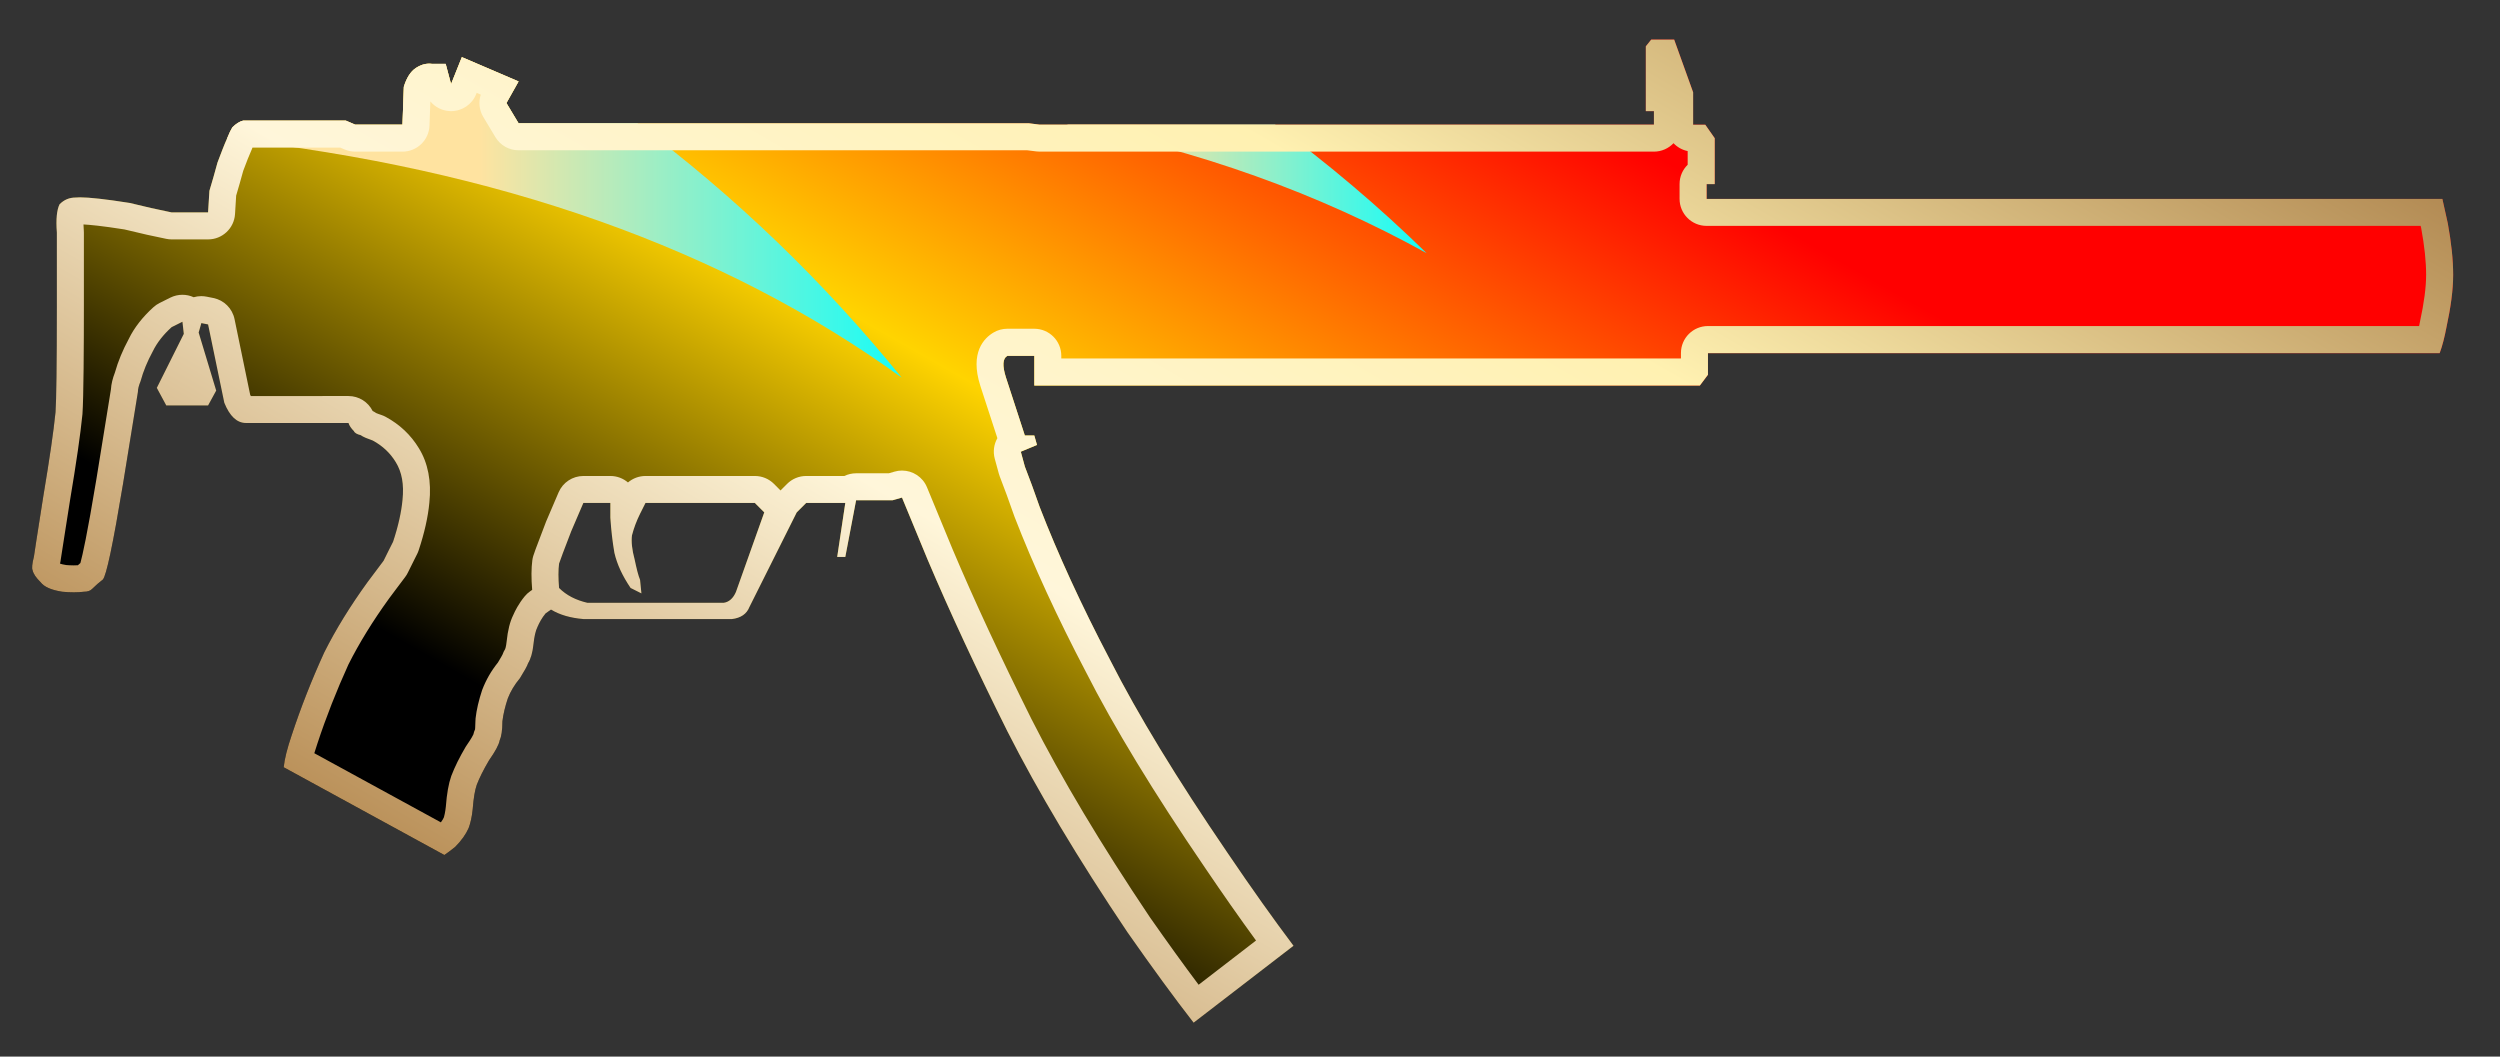 <?xml version="1.0" encoding="utf-8"?>
<!-- Generator: Adobe Illustrator 16.0.0, SVG Export Plug-In . SVG Version: 6.00 Build 0)  -->
<!DOCTYPE svg PUBLIC "-//W3C//DTD SVG 1.1//EN" "http://www.w3.org/Graphics/SVG/1.1/DTD/svg11.dtd">
<svg version="1.1" id="图层_1" xmlns="http://www.w3.org/2000/svg" xmlns:xlink="http://www.w3.org/1999/xlink" x="0px" y="0px"
	 width="92.592px" height="39.133px" viewBox="0 0 92.592 39.133" enable-background="new 0 0 92.592 39.133" xml:space="preserve">
<rect x="0" y="0" width="92.592" height="39.133" fill="#333333" stroke="none"/>
<rect fill="none" width="92.592" height="39.133"/>
<rect x="-98.453" y="-34.664" fill="none" width="88.5" height="32"/>
<linearGradient id="SVGID_1_" gradientUnits="userSpaceOnUse" x1="-131.685" y1="43.704" x2="-131.743" y2="43.762" gradientTransform="matrix(1 0 0 -1 59.04 22.473)">
	<stop  offset="0" style="stop-color:#BB925B"/>
	<stop  offset="0.343" style="stop-color:#FFF6DA"/>
	<stop  offset="0.657" style="stop-color:#FFF1B1"/>
	<stop  offset="1" style="stop-color:#B38B54"/>
</linearGradient>
<path fill="url(#SVGID_1_)" d="M-72.713-21.259c0.032,0,0.061,0.002,0.086,0.008C-72.655-21.257-72.684-21.259-72.713-21.259z"/>
<linearGradient id="SVGID_2_" gradientUnits="userSpaceOnUse" x1="-131.602" y1="42.715" x2="-131.703" y2="42.816" gradientTransform="matrix(1 0 0 -1 59.04 22.473)">
	<stop  offset="0" style="stop-color:#BB925B"/>
	<stop  offset="0.343" style="stop-color:#FFF6DA"/>
	<stop  offset="0.657" style="stop-color:#FFF1B1"/>
	<stop  offset="1" style="stop-color:#B38B54"/>
</linearGradient>
<path fill="url(#SVGID_2_)" d="M-72.713-20.259c0.075,0,0.148-0.018,0.216-0.049C-72.553-20.275-72.625-20.259-72.713-20.259z"/>
<linearGradient id="SVGID_3_" gradientUnits="userSpaceOnUse" x1="-860.722" y1="24.742" x2="-860.726" y2="24.746" gradientTransform="matrix(87.667 0 0 25.553 75385.133 -645.444)">
	<stop  offset="0" style="stop-color:#BB925B"/>
	<stop  offset="0.343" style="stop-color:#FFF6DA"/>
	<stop  offset="0.657" style="stop-color:#FFF1B1"/>
	<stop  offset="1" style="stop-color:#B38B54"/>
</linearGradient>
<path fill="url(#SVGID_3_)" d="M-72.021-13.036c0-0.065,0.009-0.123,0.027-0.175c-0.005,0.021-0.01,0.041-0.015,0.063
	C-72.016-13.111-72.021-13.074-72.021-13.036z"/>
<g>
	<g>
		
			<linearGradient id="SVGID_4_" gradientUnits="userSpaceOnUse" x1="-511.778" y1="22.033" x2="-512.94" y2="22.854" gradientTransform="matrix(89.667 0 0 36.404 45983.312 -800.321)">
			<stop  offset="0.251" style="stop-color:#FF0000"/>
			<stop  offset="0.507" style="stop-color:#FFD400"/>
			<stop  offset="0.749" style="stop-color:#000000"/>
		</linearGradient>
		<path fill="url(#SVGID_4_)" d="M90.656,8.267l-0.2-0.9h-27.25v-0.55h0.3v-1.7l-0.35-0.5h-0.45v-1.2l-0.7-1.95h-0.85l-0.2,0.25v2.4
			h0.3v0.5h-22.75l-0.4-0.05h-18.9l-0.45-0.75l0.45-0.8l-2.1-0.9l-0.4,1l-0.2-0.75h-0.5c-0.2-0.03-0.4,0.02-0.6,0.15
			c-0.2,0.13-0.35,0.37-0.45,0.7l-0.05,1.4h-1.75l-0.35-0.15h-3.8c-0.13,0.03-0.27,0.12-0.4,0.25c-0.05,0.08-0.12,0.22-0.2,0.42
			c-0.1,0.22-0.21,0.51-0.35,0.88c-0.1,0.37-0.2,0.72-0.3,1.05l-0.05,0.8h-1.35c-0.5-0.1-1.02-0.22-1.55-0.35
			c-1.07-0.17-1.74-0.23-2-0.2c-0.24,0-0.43,0.08-0.6,0.25c-0.1,0.2-0.14,0.55-0.1,1.05v2.7c0,2.2-0.02,3.52-0.05,3.95
			c-0.07,0.7-0.22,1.73-0.45,3.1c-0.23,1.47-0.35,2.22-0.35,2.25c-0.07,0.271-0.08,0.44-0.05,0.5c0.03,0.141,0.13,0.28,0.3,0.45
			c0.13,0.17,0.4,0.29,0.8,0.35c0.3,0.03,0.57,0.03,0.8,0c0.13,0,0.23-0.029,0.3-0.1c0.13-0.13,0.27-0.25,0.4-0.35
			c0.13-0.131,0.38-1.32,0.75-3.55l0.55-3.4c0-0.1,0.03-0.23,0.1-0.4c0.1-0.37,0.25-0.73,0.45-1.1c0.16-0.33,0.4-0.63,0.7-0.9
			l0.4-0.2l0.05,0.45l-1,2l0.35,0.65h1.55l0.3-0.55l-0.65-2.15l0.1-0.35l0.25,0.05l0.6,2.9c0.2,0.5,0.47,0.75,0.8,0.75h3.8
			c0.03,0.1,0.1,0.2,0.2,0.3c0.03,0.07,0.12,0.12,0.25,0.15c0.1,0.07,0.25,0.13,0.45,0.2c0.37,0.2,0.65,0.47,0.85,0.8
			c0.23,0.37,0.31,0.83,0.25,1.4c-0.04,0.43-0.15,0.95-0.35,1.55c-0.1,0.2-0.22,0.43-0.35,0.7c-0.1,0.13-0.3,0.399-0.6,0.8
			c-0.63,0.87-1.17,1.74-1.6,2.6c-0.47,1.03-0.87,2.051-1.2,3.051c-0.17,0.5-0.27,0.899-0.3,1.199l5.95,3.25
			c0.1-0.069,0.23-0.159,0.4-0.3c0.23-0.229,0.4-0.47,0.5-0.7c0.06-0.159,0.12-0.399,0.15-0.699c0.03-0.4,0.08-0.7,0.15-0.9
			c0.1-0.26,0.25-0.56,0.45-0.9c0.23-0.33,0.37-0.58,0.4-0.75c0.06-0.13,0.1-0.359,0.1-0.699c0.03-0.261,0.1-0.551,0.2-0.851
			c0.1-0.26,0.25-0.51,0.45-0.75c0.16-0.26,0.27-0.45,0.3-0.55c0.1-0.16,0.17-0.4,0.2-0.7c0.03-0.29,0.08-0.51,0.15-0.649
			c0.07-0.16,0.16-0.33,0.3-0.5l0.2-0.141c0.33,0.2,0.73,0.311,1.2,0.351h5.5c0.33-0.04,0.55-0.19,0.65-0.45l1.75-3.5l0.35-0.35
			h1.45l-0.3,2h0.3l0.4-2.1h1.35l0.35-0.1l0.95,2.3c0.83,1.96,1.82,4.08,2.95,6.35c1.13,2.23,2.61,4.71,4.45,7.45
			c0.93,1.33,1.75,2.45,2.45,3.35l3.7-2.85c-0.73-0.97-1.55-2.12-2.45-3.45c-1.87-2.74-3.32-5.12-4.35-7.149
			c-1.07-2.04-1.93-3.92-2.6-5.65c-0.2-0.57-0.38-1.07-0.55-1.5l-0.15-0.55l0.6-0.25l-0.1-0.35h-0.35l-0.7-2.15
			c-0.14-0.44-0.12-0.7,0.05-0.8h1v1.1h24.65l0.3-0.4v-0.8h27.1c0.101-0.27,0.181-0.59,0.25-0.95c0.16-0.74,0.25-1.39,0.25-1.95
			C90.855,9.606,90.786,8.977,90.656,8.267z M27.256,21.927c-0.1,0.229-0.25,0.37-0.45,0.399h-5.05c-0.43-0.1-0.78-0.279-1.05-0.55
			c-0.03-0.37-0.03-0.67,0-0.9c0.03-0.1,0.18-0.5,0.45-1.2l0.45-1.05h1v0.55c0.03,0.46,0.08,0.9,0.15,1.3
			c0.1,0.43,0.3,0.859,0.6,1.3l0.4,0.2l-0.05-0.5c-0.07-0.17-0.13-0.42-0.2-0.75c-0.1-0.37-0.13-0.67-0.1-0.9
			c0.07-0.27,0.17-0.54,0.3-0.8l0.2-0.4h4.05l0.35,0.35L27.256,21.927z"/>
	</g>
	<g>
		
			<linearGradient id="SVGID_5_" gradientUnits="userSpaceOnUse" x1="-846.046" y1="46.243" x2="-846.815" y2="46.243" gradientTransform="matrix(34.512 0 0 13.153 29233.859 -600.174)">
			<stop  offset="0" style="stop-color:#00FFFF"/>
			<stop  offset="0.649" style="stop-color:#FFE3A0"/>
		</linearGradient>
		<path fill="url(#SVGID_5_)" d="M23.606,4.566h-4.4l-0.45-0.75l0.45-0.8l-2.1-0.9l-0.4,1l-0.2-0.75h-0.5
			c-0.2-0.03-0.4,0.02-0.6,0.15c-0.2,0.13-0.35,0.37-0.45,0.7l-0.05,1.4h-1.75l-0.35-0.15h-3.8c-0.13,0.03-0.27,0.12-0.4,0.25
			c-0.05,0.08-0.12,0.22-0.2,0.42c10.03,1.11,18.37,4.06,24.99,8.85C30.506,10.426,27.246,7.287,23.606,4.566z"/>
	</g>
	<g>
		<linearGradient id="SVGID_6_" gradientUnits="userSpaceOnUse" x1="53.676" y1="6.997" x2="39.51" y2="6.997">
			<stop  offset="0" style="stop-color:#00FFFF"/>
			<stop  offset="0.822" style="stop-color:#FFE3A0"/>
		</linearGradient>
		<path fill="url(#SVGID_6_)" d="M52.836,9.376c-4-2.21-8.43-3.81-13.33-4.76h7.72C49.196,6.066,51.065,7.646,52.836,9.376z"/>
	</g>
	<g>
		<g>
			<linearGradient id="SVGID_7_" gradientUnits="userSpaceOnUse" x1="29.502" y1="39.384" x2="58.605" y2="-11.023">
				<stop  offset="0" style="stop-color:#BB925B"/>
				<stop  offset="0.343" style="stop-color:#FFF6DA"/>
				<stop  offset="0.657" style="stop-color:#FFF1B1"/>
				<stop  offset="1" style="stop-color:#B38B54"/>
			</linearGradient>
			<path fill="url(#SVGID_7_)" d="M17.654,3.439l0.152,0.065c-0.089,0.273-0.058,0.575,0.093,0.827l0.45,0.75
				c0.181,0.301,0.506,0.485,0.857,0.485h18.838l0.338,0.042c0.041,0.005,0.082,0.008,0.124,0.008h22.75
				c0.285,0,0.543-0.12,0.726-0.312c0.138,0.146,0.32,0.25,0.524,0.292v0.506c-0.185,0.182-0.3,0.434-0.3,0.714v0.55
				c0,0.552,0.447,1,1,1h26.448l0.019,0.081c0.123,0.672,0.183,1.238,0.183,1.729c0,0.463-0.074,1.032-0.232,1.761
				c-0.009,0.048-0.018,0.094-0.027,0.139h-26.34c-0.553,0-1,0.448-1,1v0.2h-22.95v-0.1c0-0.552-0.448-1-1-1h-1
				c-0.179,0-0.354,0.048-0.507,0.138c-0.353,0.208-0.886,0.739-0.493,1.972l0.633,1.943c-0.128,0.224-0.169,0.496-0.097,0.761
				l0.15,0.55c0.009,0.035,0.021,0.07,0.034,0.104c0.166,0.42,0.341,0.908,0.547,1.494c0.693,1.791,1.583,3.726,2.641,5.742
				c1.038,2.045,2.523,4.488,4.414,7.258c0.659,0.974,1.292,1.877,1.89,2.696l-2.126,1.638c-0.547-0.729-1.153-1.569-1.806-2.502
				c-1.803-2.685-3.279-5.156-4.385-7.338c-1.165-2.341-2.122-4.399-2.92-6.286l-0.95-2.3c-0.158-0.382-0.528-0.618-0.924-0.618
				c-0.091,0-0.184,0.012-0.275,0.039l-0.215,0.062h-1.209c-0.155,0-0.304,0.036-0.437,0.1h-1.414c-0.265,0-0.52,0.105-0.707,0.293
				l-0.243,0.243l-0.242-0.243c-0.188-0.188-0.442-0.293-0.708-0.293h-4.05c-0.243,0-0.472,0.088-0.65,0.24
				c-0.175-0.149-0.402-0.24-0.65-0.24h-1c-0.4,0-0.761,0.238-0.919,0.606l-0.464,1.084c-0.418,1.083-0.456,1.212-0.475,1.273
				c-0.016,0.051-0.026,0.104-0.034,0.156c-0.039,0.3-0.042,0.659-0.006,1.099l-0.078,0.055c-0.073,0.051-0.139,0.112-0.196,0.181
				c-0.234,0.284-0.366,0.556-0.423,0.689c-0.126,0.253-0.206,0.568-0.25,0.998c-0.019,0.189-0.054,0.27-0.054,0.27h0
				c-0.04,0.063-0.072,0.131-0.096,0.201c-0.015,0.03-0.057,0.108-0.172,0.298c-0.246,0.306-0.437,0.635-0.583,1.015
				c-0.125,0.378-0.208,0.731-0.244,1.053c-0.004,0.037-0.006,0.075-0.006,0.113c0,0.195-0.017,0.289-0.013,0.289c0,0,0,0,0.001,0
				c-0.028,0.062-0.05,0.127-0.064,0.193c-0.016,0.035-0.072,0.148-0.244,0.396c-0.015,0.021-0.029,0.043-0.042,0.064
				c-0.23,0.392-0.4,0.734-0.532,1.078c-0.101,0.288-0.165,0.655-0.201,1.131c-0.021,0.205-0.06,0.364-0.072,0.399
				c-0.017,0.04-0.05,0.104-0.112,0.188l-4.688-2.561c0.032-0.107,0.07-0.229,0.117-0.365c0.32-0.972,0.711-1.964,1.145-2.917
				c0.395-0.788,0.905-1.616,1.506-2.447l0.239-0.32c0.166-0.222,0.284-0.379,0.353-0.469c0.042-0.055,0.079-0.114,0.109-0.178
				c0.083-0.172,0.161-0.326,0.232-0.467l0.111-0.221c0.021-0.042,0.039-0.085,0.053-0.129c0.213-0.64,0.347-1.237,0.396-1.762
				c0.083-0.792-0.05-1.477-0.389-2.023c-0.297-0.49-0.71-0.88-1.23-1.161c-0.046-0.025-0.095-0.047-0.146-0.064
				c-0.093-0.033-0.169-0.057-0.205-0.075c-0.041-0.029-0.084-0.055-0.13-0.077c-0.167-0.335-0.511-0.554-0.895-0.554H9.29
				c-0.008-0.015-0.016-0.031-0.025-0.05l-0.579-2.802c-0.082-0.393-0.389-0.699-0.782-0.778l-0.25-0.05
				c-0.066-0.013-0.133-0.02-0.198-0.02c-0.097,0-0.192,0.014-0.283,0.041c-0.132-0.061-0.274-0.091-0.417-0.091
				c-0.153,0-0.306,0.035-0.447,0.105l-0.4,0.2c-0.081,0.04-0.155,0.091-0.222,0.151c-0.407,0.366-0.72,0.772-0.912,1.168
				c-0.232,0.43-0.402,0.841-0.519,1.256c-0.086,0.222-0.135,0.426-0.147,0.619l-0.54,3.337c-0.34,2.049-0.513,2.815-0.591,3.099
				c-0.032,0.026-0.063,0.055-0.094,0.082c-0.048,0.004-0.099,0.005-0.152,0.005c-0.103,0-0.211-0.006-0.279-0.012
				c-0.118-0.018-0.188-0.038-0.224-0.051c-0.002-0.002-0.004-0.004-0.006-0.006c0-0.002,0-0.003,0.001-0.004
				c0.013-0.049,0.021-0.1,0.027-0.149c0.013-0.093,0.064-0.423,0.154-0.989l0.188-1.196c0.236-1.409,0.386-2.444,0.461-3.195
				c0.043-0.62,0.053-2.528,0.053-4.021v-2.7c0-0.027-0.001-0.053-0.003-0.08c-0.007-0.086-0.01-0.16-0.012-0.224
				c0.216,0.011,0.664,0.05,1.518,0.185c0.604,0.148,1.098,0.259,1.552,0.349c0.064,0.013,0.13,0.02,0.195,0.02h1.35
				c0.528,0,0.965-0.411,0.998-0.938l0.042-0.684c0.087-0.292,0.175-0.599,0.262-0.919c0.122-0.323,0.22-0.581,0.326-0.816
				C9.34,5.494,9.346,5.479,9.351,5.466h3.25l0.162,0.069c0.125,0.053,0.258,0.081,0.394,0.081h1.75c0.538,0,0.98-0.426,1-0.964
				l0.032-0.896c0.173,0.208,0.427,0.342,0.709,0.358c0.02,0.001,0.04,0.002,0.06,0.002c0.407,0,0.775-0.248,0.928-0.629
				L17.654,3.439 M62.006,1.466h-0.85l-0.2,0.25v2.4h0.3v0.5h-22.75l-0.4-0.05h-18.9l-0.45-0.75l0.45-0.8l-2.1-0.9l-0.4,1l-0.2-0.75
				h-0.5c-0.038-0.005-0.075-0.008-0.112-0.008c-0.163,0-0.325,0.053-0.488,0.159c-0.2,0.13-0.35,0.37-0.45,0.7l-0.05,1.4h-1.75
				l-0.35-0.15h-3.8c-0.13,0.03-0.27,0.12-0.4,0.25c-0.05,0.08-0.12,0.22-0.2,0.42c-0.1,0.22-0.21,0.51-0.35,0.88
				c-0.1,0.37-0.2,0.72-0.3,1.05l-0.05,0.8h-1.35c-0.5-0.1-1.02-0.22-1.55-0.35c-0.895-0.143-1.51-0.208-1.839-0.208
				c-0.064,0-0.118,0.002-0.161,0.007c-0.24,0-0.43,0.08-0.6,0.25c-0.1,0.2-0.14,0.55-0.1,1.05v2.7c0,2.2-0.02,3.52-0.05,3.95
				c-0.07,0.7-0.22,1.73-0.45,3.1c-0.23,1.47-0.35,2.22-0.35,2.25c-0.07,0.271-0.08,0.44-0.05,0.5c0.03,0.141,0.13,0.28,0.3,0.45
				c0.13,0.17,0.4,0.29,0.8,0.35c0.15,0.016,0.293,0.022,0.427,0.022s0.259-0.007,0.374-0.022c0.13,0,0.23-0.029,0.3-0.1
				c0.13-0.13,0.27-0.25,0.4-0.35c0.13-0.131,0.38-1.32,0.75-3.55l0.55-3.4c0-0.1,0.03-0.23,0.1-0.4c0.1-0.37,0.25-0.73,0.45-1.1
				c0.16-0.33,0.4-0.63,0.7-0.9l0.4-0.2l0.05,0.45l-1,2l0.35,0.65h1.55l0.3-0.55l-0.65-2.15l0.1-0.35l0.25,0.05l0.6,2.9
				c0.2,0.5,0.47,0.75,0.8,0.75h3.8c0.03,0.1,0.1,0.2,0.2,0.3c0.03,0.07,0.12,0.12,0.25,0.15c0.1,0.07,0.25,0.13,0.45,0.2
				c0.37,0.2,0.65,0.47,0.85,0.8c0.23,0.37,0.31,0.83,0.25,1.4c-0.04,0.43-0.15,0.95-0.35,1.55c-0.1,0.2-0.22,0.43-0.35,0.7
				c-0.1,0.13-0.3,0.399-0.6,0.8c-0.63,0.87-1.17,1.74-1.6,2.6c-0.47,1.03-0.87,2.051-1.2,3.051c-0.17,0.5-0.27,0.899-0.3,1.199
				l5.95,3.25c0.1-0.069,0.23-0.159,0.4-0.3c0.23-0.229,0.4-0.47,0.5-0.7c0.06-0.159,0.12-0.399,0.15-0.699
				c0.03-0.4,0.08-0.7,0.15-0.9c0.1-0.26,0.25-0.56,0.45-0.9c0.23-0.33,0.37-0.58,0.4-0.75c0.06-0.13,0.1-0.359,0.1-0.699
				c0.03-0.261,0.1-0.551,0.2-0.851c0.1-0.26,0.25-0.51,0.45-0.75c0.16-0.26,0.27-0.45,0.3-0.55c0.1-0.16,0.17-0.4,0.2-0.7
				c0.03-0.29,0.08-0.51,0.15-0.649c0.07-0.16,0.16-0.33,0.3-0.5l0.2-0.141c0.33,0.2,0.73,0.311,1.2,0.351h5.5
				c0.33-0.04,0.55-0.19,0.65-0.45l1.75-3.5l0.35-0.35h1.45l-0.3,2h0.3l0.4-2.1h1.35l0.35-0.1l0.95,2.3
				c0.83,1.96,1.82,4.08,2.95,6.35c1.13,2.23,2.61,4.71,4.45,7.45c0.93,1.33,1.75,2.45,2.45,3.35l3.7-2.85
				c-0.73-0.97-1.55-2.12-2.45-3.45c-1.87-2.74-3.32-5.12-4.35-7.149c-1.07-2.04-1.93-3.92-2.6-5.65c-0.2-0.57-0.38-1.07-0.55-1.5
				l-0.15-0.55l0.6-0.25l-0.1-0.35h-0.35l-0.7-2.15c-0.14-0.44-0.12-0.7,0.05-0.8h1v1.1h24.65l0.3-0.4v-0.8h27.1
				c0.101-0.27,0.181-0.59,0.25-0.95c0.16-0.74,0.25-1.39,0.25-1.95c0-0.57-0.069-1.2-0.199-1.91l-0.2-0.9h-27.25v-0.55h0.3v-1.7
				l-0.35-0.5h-0.45v-1.2L62.006,1.466L62.006,1.466z M23.756,21.977l-0.05-0.5c-0.07-0.17-0.13-0.42-0.2-0.75
				c-0.1-0.37-0.13-0.67-0.1-0.9c0.07-0.27,0.17-0.54,0.3-0.8l0.2-0.4h4.05l0.35,0.35l-1.05,2.95c-0.1,0.229-0.25,0.37-0.45,0.399
				h-5.05c-0.43-0.1-0.78-0.279-1.05-0.55c-0.03-0.37-0.03-0.67,0-0.9c0.03-0.1,0.18-0.5,0.45-1.2l0.45-1.05h1v0.55
				c0.03,0.46,0.08,0.9,0.15,1.3c0.1,0.43,0.3,0.859,0.6,1.3L23.756,21.977L23.756,21.977z"/>
		</g>
	</g>
</g>
</svg>
